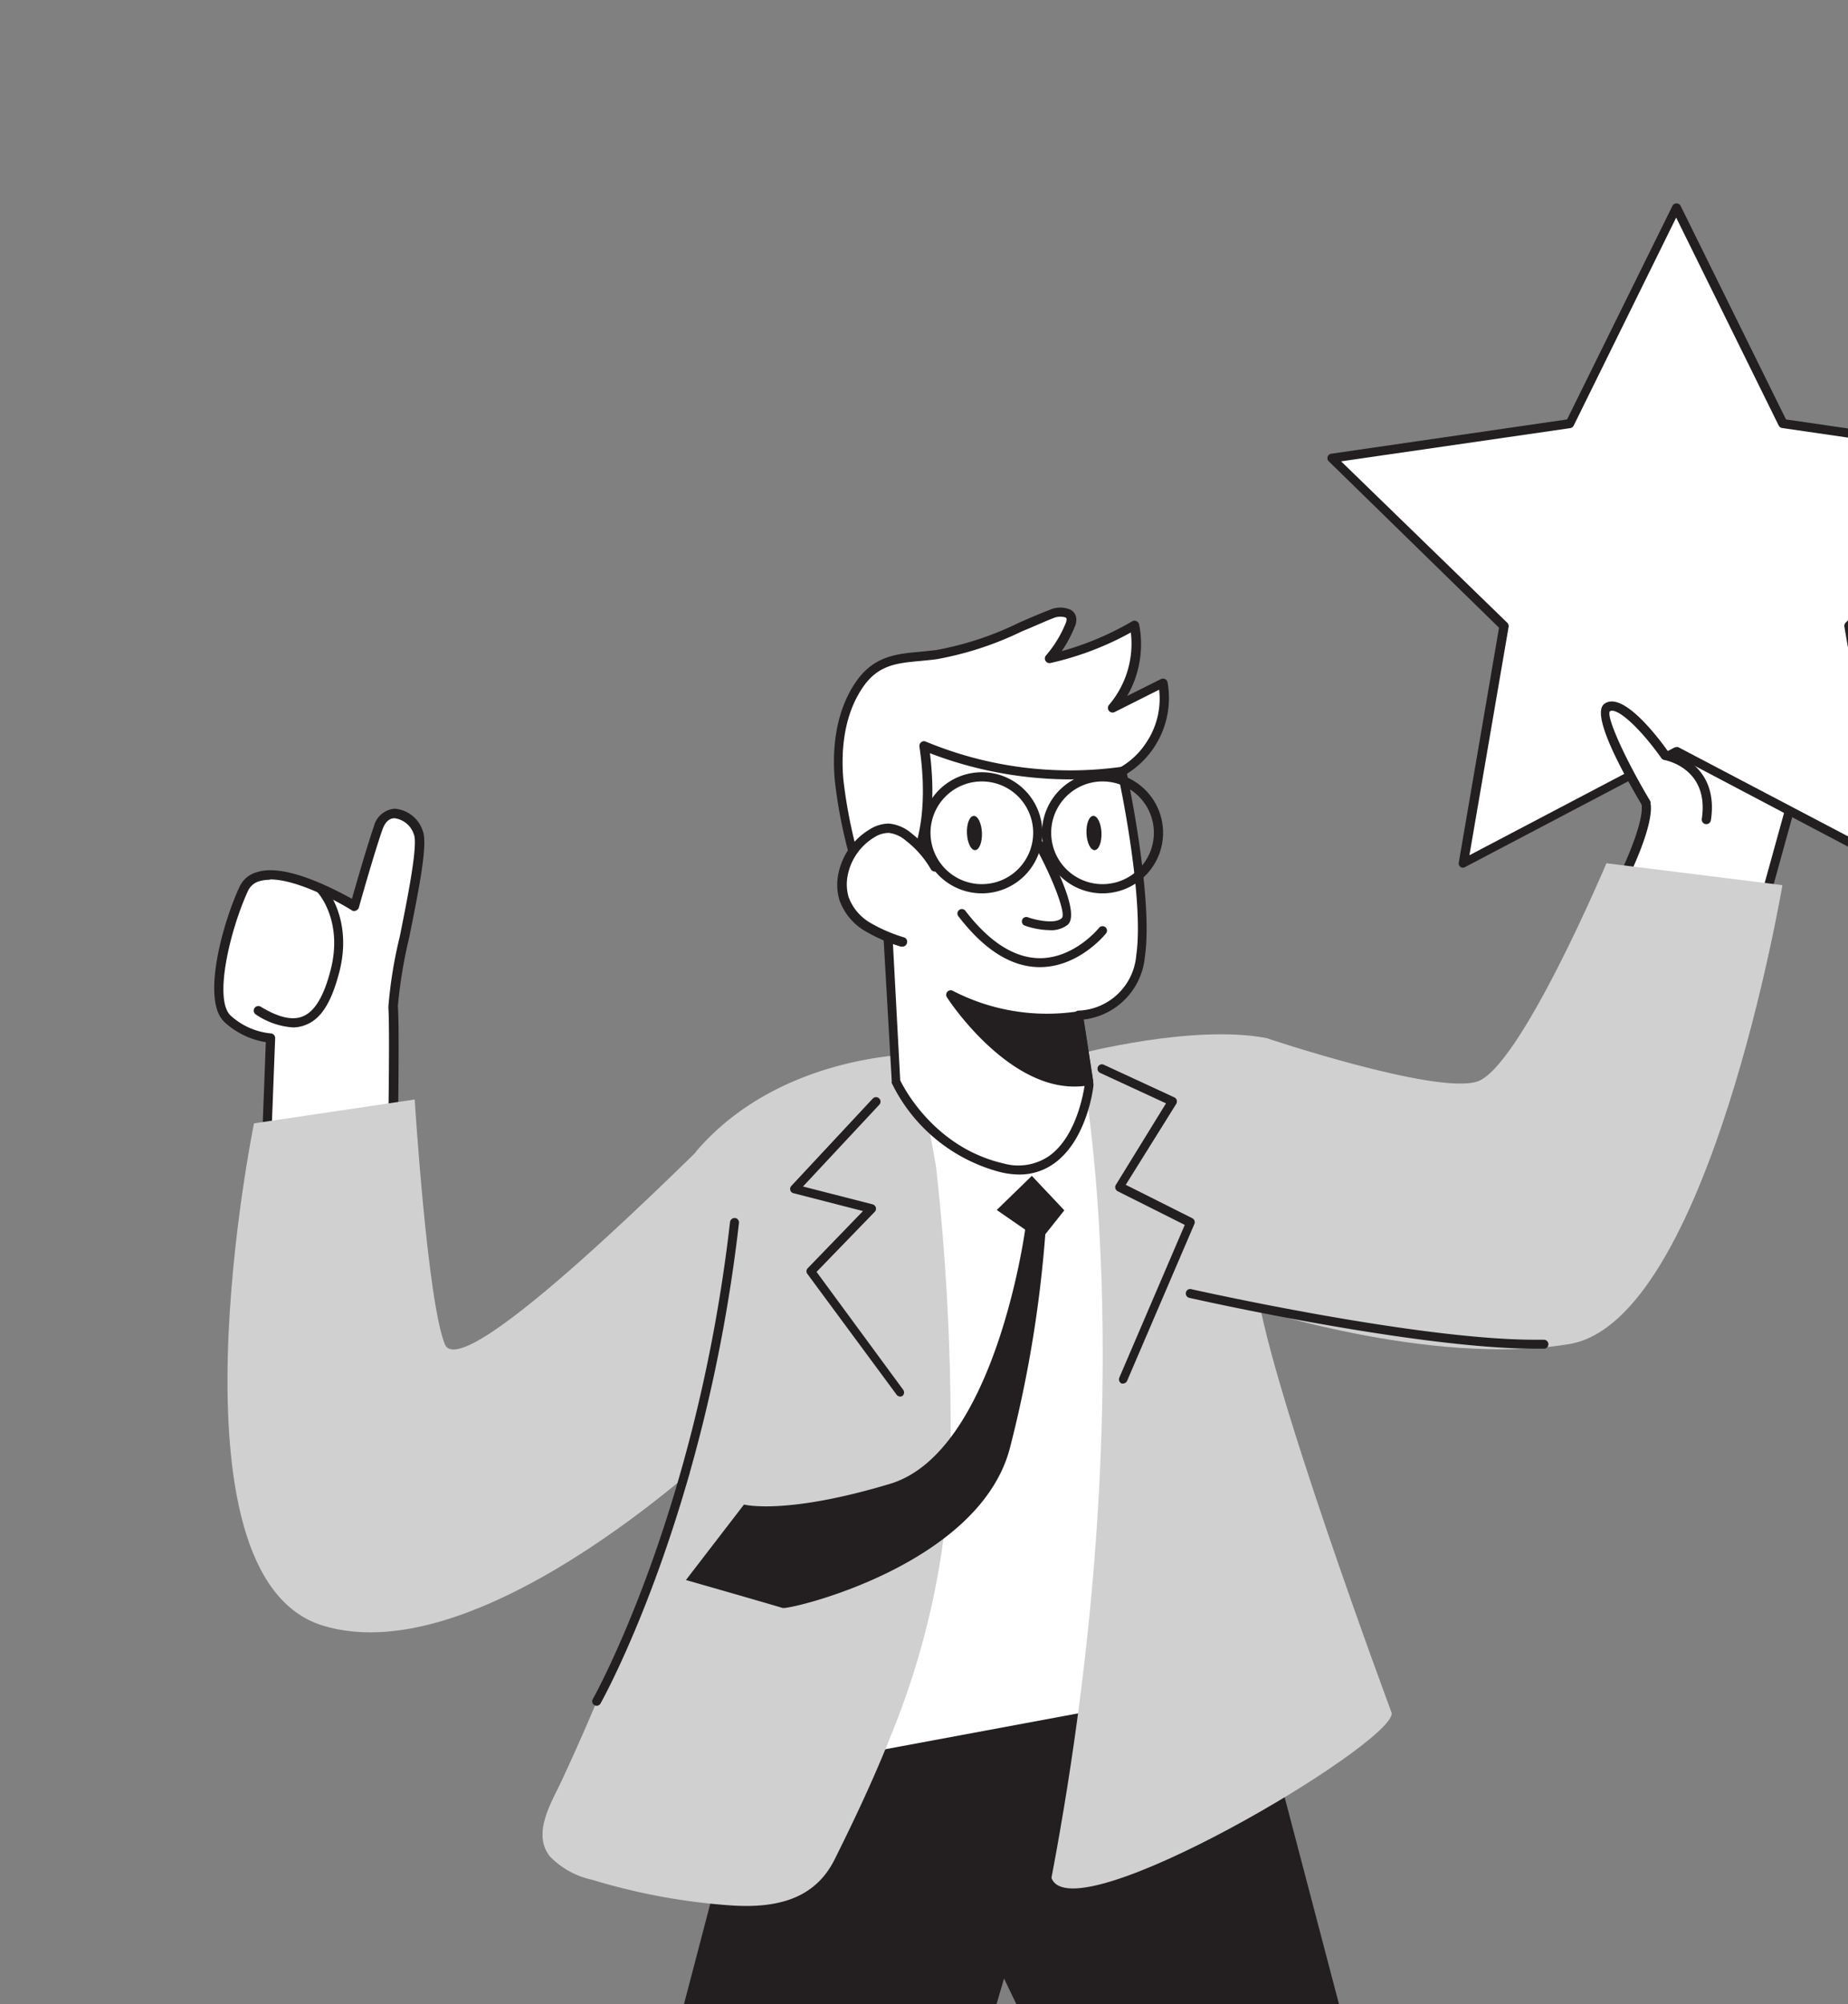 <svg xmlns="http://www.w3.org/2000/svg" xmlns:xlink="http://www.w3.org/1999/xlink" width="440" height="477" viewBox="0 0 440 477">
  <rect x="0" y="0" width="440" height="477" fill="#808080" stroke="none"/>
  <defs>
    <clipPath id="clip-path">
      <rect id="Rectangle_113" data-name="Rectangle 113" width="440" height="477" rx="25" transform="translate(1337 3042)" fill="#fafafa" stroke="#ededed" stroke-width="2" style="mix-blend-mode: multiply;isolation: isolate"/>
    </clipPath>
  </defs>
  <g id="Mask_Group_1" data-name="Mask Group 1" transform="translate(-1337 -3042)" clip-path="url(#clip-path)">
    <g id="_505_achievement_flatline" data-name="#505_achievement_flatline" transform="translate(1221.245 3054.287)">
      <path id="Path_67" data-name="Path 67" d="M267,131.624s6.377-12.5,5.378-17.58S269.742,93.7,269.742,93.7l41.9,3.89-13.477,48.616" transform="translate(235.28 64.821)" fill="#fff"/>
      <path id="Path_68" data-name="Path 68" d="M298.7,147.933h-.3a1.105,1.105,0,0,1-.765-1.339l13.116-47.383-39.2-3.635c.468,3.826,1.764,14.88,2.487,18.941.957,5.378-5.208,17.729-5.484,18.26a1.106,1.106,0,0,1-1.467.489,1.084,1.084,0,0,1-.489-1.467c1.7-3.4,5.974-13.031,5.293-17.006C271,109.733,269.3,95,269.239,94.364a1.105,1.105,0,0,1,.3-.893,1.127,1.127,0,0,1,.893-.319l41.793,3.933a1.169,1.169,0,0,1,.808.468,1.084,1.084,0,0,1,.149.914L299.722,147.1A1.084,1.084,0,0,1,298.7,147.933Z" transform="translate(234.7 64.199)" fill="#231f20"/>
      <path id="Path_69" data-name="Path 69" d="M151.122,180.75s.383-24.744,0-30.313,7.972-36.563,5.973-41.431-7.568-6.76-9.566-1.02-5.591,18.494-5.591,18.494S120,112.96,115.6,122.228s-8.5,26.508-3.869,30.909a17.622,17.622,0,0,0,10.246,4.634l-1.19,31.4Z" transform="translate(58.185 76.916)" fill="#fff"/>
      <path id="Path_70" data-name="Path 70" d="M121.38,190.961a1.148,1.148,0,0,1-.68-.234,1.042,1.042,0,0,1-.4-.893l1.148-30.377a18.9,18.9,0,0,1-9.864-4.8c-5.57-5.229-.3-23.83,3.614-32.184a6.377,6.377,0,0,1,4.252-3.507c6.781-2.126,18.622,4.251,22.512,6.377.978-3.465,3.614-12.606,5.208-17.2a5.57,5.57,0,0,1,4.932-4.252,7.653,7.653,0,0,1,6.7,5.229c1.19,2.934-.489,12.011-3.231,25.509a112.661,112.661,0,0,0-2.678,16.22c.4,5.57,0,29.4,0,30.42a1.063,1.063,0,0,1-.787,1.042l-30.335,8.5a.723.723,0,0,1-.383.149Zm1.063-70.15a8.844,8.844,0,0,0-2.445.319,4.252,4.252,0,0,0-2.806,2.36c-4.252,9.247-8.205,25.785-4.124,29.633a16.5,16.5,0,0,0,9.566,4.252,1.105,1.105,0,0,1,1.042,1.148l-1.148,29.888,28.1-7.865c0-4.252.34-24.51,0-29.421a105.655,105.655,0,0,1,2.721-16.815c1.849-9.183,4.379-21.747,3.359-24.276a5.591,5.591,0,0,0-4.613-3.869c-1.637,0-2.487,1.552-2.912,2.806-1.977,5.633-5.548,18.3-5.57,18.43a1.127,1.127,0,0,1-.659.723,1.063,1.063,0,0,1-.978,0c-.149-.17-11.9-7.4-19.536-7.4Zm29.272,60.648Z" transform="translate(57.593 76.293)" fill="#231f20"/>
      <path id="Path_71" data-name="Path 71" d="M184.662,235.749,155.05,348.776l74.1-4.889,16.411-55.8L271.436,341.8h66.388L297.306,187.6Z" transform="translate(109.251 170.53)" fill="#231f20"/>
      <path id="Path_72" data-name="Path 72" d="M276.66,284.381,166.8,304.874l27.316-162.26s55.929-11.224,69.449-11.224C274.959,131.3,276.66,284.381,276.66,284.381Z" transform="translate(122.479 107.251)" fill="#fff"/>
      <path id="Path_73" data-name="Path 73" d="M167.368,306.46a1.063,1.063,0,0,1-.744-.3,1.105,1.105,0,0,1-.319-.935l27.316-162.281a1.084,1.084,0,0,1,.85-.85c2.275-.468,56.184-11.245,69.661-11.245h0c2.423,0,8.12.128,11.862,77.548,1.828,37.839,2.275,76.187,2.3,76.528a1.084,1.084,0,0,1-.871,1.063L167.538,306.4ZM195.6,144.03,168.665,304.079l107.5-19.982c-.978-84.818-6.25-151.121-12.032-151.121C251.7,132.976,202.167,142.712,195.6,144.03Z" transform="translate(121.91 106.643)" fill="#231f20"/>
      <path id="Path_74" data-name="Path 74" d="M236.2,131.351c-1.637,1.063,3.146,24.68,3.423,26.806a565.078,565.078,0,0,1,3.486,64.517,190.618,190.618,0,0,1-13.924,70.15c-4.06,10.31-8.779,20.386-13.732,30.292s-14.689,11.607-25.063,10.863a148.8,148.8,0,0,1-32.716-6.1,19.578,19.578,0,0,1-10.012-5.569c-4.252-5.421.383-12.755,2.806-17.941,3.444-7.376,6.739-14.88,9.821-22.363,4.911-12.1,18.154-41.091,21.534-53.7,4.4-16.39-2.126-16.432-1.36-33.375.319-6.845.4-13.69.68-20.535.149-4.1-1.084-17.006,1.594-20.11C203.211,130.713,236.2,131.351,236.2,131.351Z" transform="translate(98.992 107.205)" fill="#d0d0d0"/>
      <path id="Path_75" data-name="Path 75" d="M254.086,130.041c.68.128-2.657,55.1-2.423,57.842,1.764,20.854,32.312,102.866,32.312,102.866,0,7.546-76.166,52.719-81.034,39.178,22.576-119.043,7.015-196.059,6.484-196.1C209.445,133.825,236.548,126.7,254.086,130.041Z" transform="translate(163.164 104.731)" fill="#d0d0d0"/>
      <path id="Path_76" data-name="Path 76" d="M244.352,145,236,153.12l6.76,4.677s-7.121,52.974-32.163,60.5-34.778,4.932-34.778,4.932L162,241.191s21.47,6.143,23,6.654,47.022-10.1,54.186-38.264a292.786,292.786,0,0,0,8.375-50.678l4.528-5.7Z" transform="translate(117.075 122.573)" fill="#231f20"/>
      <path id="Path_77" data-name="Path 77" d="M199.879,207.443a1.084,1.084,0,0,1-.85-.425L177.814,178.3a1.042,1.042,0,0,1,0-1.36l13.2-13.647-16.56-4.252a1.02,1.02,0,0,1-.744-.723,1.063,1.063,0,0,1,.255-1.02l19.366-20.769a1.068,1.068,0,1,1,1.552,1.467l-18.154,19.451,16.6,4.252a1.084,1.084,0,0,1,.744.744,1.042,1.042,0,0,1-.255,1.02l-13.86,14.306L200.6,205.848a1.063,1.063,0,0,1-.234,1.467A1,1,0,0,1,199.879,207.443Z" transform="translate(130.214 112.658)" fill="#231f20"/>
      <path id="Path_78" data-name="Path 78" d="M214.266,208.484a1.51,1.51,0,0,1-.425,0,1.084,1.084,0,0,1-.553-1.4L228.87,170.73l-15.986-8.014a1.169,1.169,0,0,1-.531-.659,1.084,1.084,0,0,1,.106-.85L224.406,141.8l-15.688-7.249a1.105,1.105,0,0,1-.531-1.424,1.063,1.063,0,0,1,1.424-.51l16.772,7.759a1.042,1.042,0,0,1,.574.659,1.127,1.127,0,0,1-.106.872l-12.032,19.281,15.837,7.95a1.063,1.063,0,0,1,.51,1.36L215.18,207.761A1.084,1.084,0,0,1,214.266,208.484Z" transform="translate(168.971 108.513)" fill="#231f20"/>
      <path id="Path_79" data-name="Path 79" d="M316.365,36.58l25.36,51.38,56.694,8.248-41.027,39.986,9.693,56.482-50.721-26.657-50.721,26.657,9.693-56.482L234.31,96.208,291,87.96Z" transform="translate(198.479 0.517)" fill="#fff"/>
      <path id="Path_80" data-name="Path 80" d="M367.608,194.255a.979.979,0,0,1-.489-.128l-50.232-26.466-50.232,26.4a1,1,0,0,1-1.105,0,1.042,1.042,0,0,1-.425-1.042l9.587-55.908-40.538-39.6a1.042,1.042,0,0,1-.276-1.084,1.084,1.084,0,0,1,.85-.723l56.163-8.163,25.105-50.87a1.105,1.105,0,0,1,1.913,0l25.105,50.87L399.2,95.7a1.084,1.084,0,0,1,.85.723,1.042,1.042,0,0,1-.276,1.084l-40.708,39.582L368.65,193a1.042,1.042,0,0,1-.425,1.042A.957.957,0,0,1,367.608,194.255Zm-50.721-28.719a.978.978,0,0,1,.489,0l48.893,25.679-9.332-54.356a1.127,1.127,0,0,1,.3-.957l39.433-38.391L342.1,89.582a1.105,1.105,0,0,1-.808-.6L316.887,39.5l-24.4,49.509a1.105,1.105,0,0,1-.808.6l-54.568,7.908,39.582,38.434a1.127,1.127,0,0,1,.3.957l-9.332,54.356,48.893-25.679a.978.978,0,0,1,.34-.042Z" transform="translate(197.956 0)" fill="#231f20"/>
      <path id="Path_81" data-name="Path 81" d="M229.792,151.6S269.65,164.994,279.875,162s30.909-52,30.909-52l41.9,5.208S335.209,218.86,301.962,224.43s-77.442-9.247-77.442-9.247Z" transform="translate(187.458 83.171)" fill="#d0d0d0"/>
      <path id="Path_82" data-name="Path 82" d="M183.956,144.942c-1.7-7.7-4-15.305-4.677-23.15s.383-16.156,4.825-22.639c4.783-6.973,10.884-6.165,18.239-7.121,9.757-1.275,18.473-6.165,27.529-9.693,1.722-.68,4.4-.829,4.719,1A3.062,3.062,0,0,1,234.273,85a28.952,28.952,0,0,1-4.825,7.95A71.3,71.3,0,0,0,249.6,85a23.532,23.532,0,0,1-5.208,19.727l11.968-5.995a20.173,20.173,0,0,1-15.093,23.107" transform="translate(136.316 51.502)" fill="#fff"/>
      <path id="Path_83" data-name="Path 83" d="M184.535,146.584a1.063,1.063,0,0,1-1.063-.85c-.446-2-.935-4-1.424-6.016a116.166,116.166,0,0,1-3.274-17.261c-.574-6.5-.17-15.816,5.017-23.383,4.252-6.165,9.609-6.675,15.327-7.185l3.678-.383a75.316,75.316,0,0,0,19.918-6.569c2.4-1.042,4.868-2.126,7.334-3.061a6.1,6.1,0,0,1,4.847,0,2.615,2.615,0,0,1,1.361,1.892,3.912,3.912,0,0,1-.383,2.253,30.139,30.139,0,0,1-3.061,5.718,70.322,70.322,0,0,0,16.815-7.121,1.042,1.042,0,0,1,1,0,1.106,1.106,0,0,1,.617.787,24.6,24.6,0,0,1-2.849,17.006l8.035-4.018a1.127,1.127,0,0,1,.978,0,1.084,1.084,0,0,1,.6.765,21.258,21.258,0,0,1-15.943,24.4,1.084,1.084,0,0,1-1.3-.85,1.127,1.127,0,0,1,.872-1.3,18.3,18.3,0,0,0,11.415-8.078A18.643,18.643,0,0,0,256,100.923l-10.629,5.336a1.105,1.105,0,0,1-1.318-1.7A22.512,22.512,0,0,0,249.265,87.3a72.128,72.128,0,0,1-19.132,7.27,1.105,1.105,0,0,1-1.084-1.786,27.636,27.636,0,0,0,4.677-7.631,2.425,2.425,0,0,0,.234-1.063.447.447,0,0,0-.255-.361,4.251,4.251,0,0,0-2.976.191c-2.423.935-4.889,2.126-7.249,3.04a77.823,77.823,0,0,1-20.535,6.717c-1.3.17-2.551.276-3.763.4-5.612.51-10.055.914-13.711,6.25-4.8,7.015-5.187,15.794-4.655,21.938a117.345,117.345,0,0,0,3.231,17.006c.489,2.126.978,4.039,1.445,6.058a1.105,1.105,0,0,1-.85,1.3Z" transform="translate(135.737 50.945)" fill="#231f20"/>
      <path id="Path_84" data-name="Path 84" d="M230.294,161.021l2.53,16.5s-2.593,24-20.726,19.791-25.36-20.556-25.36-20.556l-2.317-43.578s13.371-7.291,9.141-36.393a89.622,89.622,0,0,0,47.086,6.1s6.377,29.973,4.422,44a15.5,15.5,0,0,1-14.774,14.136Z" transform="translate(142.315 68.288)" fill="#fff"/>
      <path id="Path_85" data-name="Path 85" d="M216.724,199.467a19.725,19.725,0,0,1-4.252-.51,39.9,39.9,0,0,1-26.1-21.258.83.83,0,0,1,0-.383l-2.487-43.429a1.063,1.063,0,0,1,.574-1.02c.128,0,12.606-7.4,8.5-35.266a1.148,1.148,0,0,1,.446-1.042,1.042,1.042,0,0,1,1.127-.106A89.452,89.452,0,0,0,241,102.447a1.105,1.105,0,0,1,1.212.872c.255,1.212,6.484,30.313,4.422,44.386a16.56,16.56,0,0,1-14.6,14.88l2.36,15.327a1.4,1.4,0,0,1,0,.3c0,.51-1.509,13.052-9.4,18.643a14.072,14.072,0,0,1-8.269,2.615ZM188.388,177.04c.829,1.743,8.142,15.965,24.51,19.77a13.01,13.01,0,0,0,10.926-1.743c6.675-4.719,8.29-15.624,8.5-17.006l-2.508-16.347a1.063,1.063,0,0,1,.255-.872.978.978,0,0,1,.808-.383,14.349,14.349,0,0,0,13.711-13.2c1.786-12.266-3.1-37.35-4.252-42.515a93.726,93.726,0,0,1-44.875-5.548c3.04,24.808-6.76,33.375-9.353,35.181Z" transform="translate(141.705 67.787)" fill="#231f20"/>
      <path id="Path_86" data-name="Path 86" d="M203.222,107.94s8.5,15.794,6.016,18.175-9.1,0-9.1,0" transform="translate(160.012 80.852)" fill="#fff"/>
      <path id="Path_87" data-name="Path 87" d="M206.205,128.783a18.919,18.919,0,0,1-5.782-1.042,1.063,1.063,0,1,1,.7-2c1.531.553,6.377,1.743,8.014.17,1.042-.957-1.934-8.992-6.228-16.879a1.065,1.065,0,1,1,1.871-1.02c2.721,4.974,8.694,16.815,5.782,19.472a6.377,6.377,0,0,1-4.358,1.3Z" transform="translate(159.431 80.31)" fill="#231f20"/>
      <ellipse id="Ellipse_298" data-name="Ellipse 298" cx="1.786" cy="4.081" rx="1.786" ry="4.081" transform="matrix(0.999, -0.042, 0.042, 0.999, 345.808, 181.973)" fill="#231f20"/>
      <ellipse id="Ellipse_299" data-name="Ellipse 299" cx="1.786" cy="4.081" rx="1.786" ry="4.081" transform="matrix(0.999, -0.042, 0.042, 0.999, 374.268, 181.967)" fill="#231f20"/>
      <path id="Path_88" data-name="Path 88" d="M201.577,115.275a25.212,25.212,0,0,0-6.25-7.079,8.5,8.5,0,0,0-4.634-2.126,7.568,7.568,0,0,0-4,1.19,14.668,14.668,0,0,0-6.973,9.779,11.67,11.67,0,0,0,.213,5.676,12.946,12.946,0,0,0,5.655,6.8,39.029,39.029,0,0,0,8.248,3.571" transform="translate(136.743 78.747)" fill="#fff"/>
      <path id="Path_89" data-name="Path 89" d="M194.433,134.832h-.361a39.346,39.346,0,0,1-8.5-3.7,13.924,13.924,0,0,1-6.1-7.376,12.755,12.755,0,0,1-.255-6.228,15.943,15.943,0,0,1,7.525-10.629,8.5,8.5,0,0,1,4.57-1.339,9.651,9.651,0,0,1,5.272,2.275,26.4,26.4,0,0,1,6.5,7.4,1.1,1.1,0,1,1-1.892,1.105,23.533,23.533,0,0,0-5.952-6.76,7.546,7.546,0,0,0-4.018-1.807,6.483,6.483,0,0,0-3.4,1.02,13.69,13.69,0,0,0-6.377,9.056,10.948,10.948,0,0,0,.191,5.144,11.82,11.82,0,0,0,5.187,6.186,37.456,37.456,0,0,0,8.035,3.465,1.084,1.084,0,0,1,.68,1.382A1.063,1.063,0,0,1,194.433,134.832Z" transform="translate(136.149 78.173)" fill="#231f20"/>
      <path id="Path_90" data-name="Path 90" d="M222.121,129.657a49.572,49.572,0,0,1-30.441-5.017S207.2,148.491,224.5,145.132Z" transform="translate(150.488 99.652)" fill="#231f20"/>
      <path id="Path_91" data-name="Path 91" d="M221.61,147.133c-16.241,0-29.761-20.365-30.292-21.258a1.084,1.084,0,0,1,.106-1.3,1.042,1.042,0,0,1,1.275-.234,48.893,48.893,0,0,0,29.761,4.911,1.148,1.148,0,0,1,.829.17,1.084,1.084,0,0,1,.446.723l2.381,15.454a1.042,1.042,0,0,1-.829,1.212A19.447,19.447,0,0,1,221.61,147.133ZM195.485,128c4.783,6.1,16.177,18.537,28.336,17.006L221.7,131.636a50.508,50.508,0,0,1-26.211-3.784Z" transform="translate(149.893 99.182)" fill="#231f20"/>
      <path id="Path_92" data-name="Path 92" d="M202.773,128.635a14.413,14.413,0,1,1,14.413-14.413A14.413,14.413,0,0,1,202.773,128.635Zm0-26.636A12.223,12.223,0,1,0,215,114.223,12.223,12.223,0,0,0,202.773,102Z" transform="translate(146.75 71.699)" fill="#231f20"/>
      <path id="Path_93" data-name="Path 93" d="M216.293,128.635a14.413,14.413,0,1,1,14.413-14.413,14.413,14.413,0,0,1-14.413,14.413Zm0-26.636a12.223,12.223,0,1,0,12.223,12.223A12.223,12.223,0,0,0,216.293,102Z" transform="translate(161.971 71.699)" fill="#231f20"/>
      <path id="Path_94" data-name="Path 94" d="M212.013,128.948h0c-6.717,0-13.2-4.081-19.3-12.011a1.063,1.063,0,1,1,1.679-1.275c5.676,7.355,11.607,11.118,17.623,11.16h0c8.312,0,14.073-7.185,14.136-7.249a1.063,1.063,0,0,1,1.679,1.3C227.531,121.231,221.3,128.948,212.013,128.948Z" transform="translate(151.306 88.946)" fill="#231f20"/>
      <path id="Path_95" data-name="Path 95" d="M230.012,141.318c-7.546,7.249-63.433,63.773-67.621,53.357s-7.164-58.225-7.164-58.225l-38.264,5.676S94.9,249.775,133.268,261.636,230.012,217,230.012,217Z" transform="translate(59.267 112.947)" fill="#d0d0d0"/>
      <path id="Path_96" data-name="Path 96" d="M152.563,265.81a1,1,0,0,1-.531-.149,1.042,1.042,0,0,1-.383-1.445c.234-.425,24.723-44.131,32.673-113.558a1.105,1.105,0,0,1,1.19-.935,1.063,1.063,0,0,1,.935,1.169c-8.014,69.9-32.716,113.941-32.971,114.387A1.063,1.063,0,0,1,152.563,265.81Z" transform="translate(105.254 127.884)" fill="#231f20"/>
      <path id="Path_97" data-name="Path 97" d="M301.132,171.867c-28.592,0-81.778-11.968-82.31-12.1a1.063,1.063,0,0,1-.808-1.275,1.02,1.02,0,0,1,1.275-.786c.531.106,53.484,12.032,81.821,12.032h2.126a1.084,1.084,0,0,1,1.084,1.042,1.063,1.063,0,0,1-1.042,1.084Z" transform="translate(180.104 136.839)" fill="#231f20"/>
      <path id="Path_98" data-name="Path 98" d="M128.948,112.85s6.717,7.164,3.422,19.727-8.843,14.88-18.26,9.29" transform="translate(63.162 86.379)" fill="#fff"/>
      <path id="Path_99" data-name="Path 99" d="M122.963,146.452a17.751,17.751,0,0,1-8.843-3.061,1.092,1.092,0,1,1,1.127-1.871c4.252,2.572,7.525,3.316,9.991,2.317,2.849-1.148,5.017-4.719,6.632-10.948,3.082-11.777-2.912-18.409-3.167-18.686a1.105,1.105,0,0,1,0-1.552,1.063,1.063,0,0,1,1.531,0c.3.319,7.1,7.759,3.7,20.747-1.849,7.036-4.252,10.99-7.929,12.436A8.312,8.312,0,0,1,122.963,146.452Z" transform="translate(62.578 85.791)" fill="#231f20"/>
      <path id="Path_100" data-name="Path 100" d="M274.688,115.5s-12.266-20.641-9.268-22.746,9.97,5.931,13.818,11.373c0,0,11.8,2.126,9.821,15.263" transform="translate(232.97 63.367)" fill="#fff"/>
      <path id="Path_101" data-name="Path 101" d="M289.585,121.081h-.17a1.105,1.105,0,0,1-.914-1.254c1.807-11.947-8.5-13.945-8.928-14.009a1.127,1.127,0,0,1-.7-.446c-5.059-7.164-10.629-12.244-12.287-11.118-.787,1.424,3.593,11.2,9.587,21.258a1.105,1.105,0,0,1-.383,1.488,1.084,1.084,0,0,1-1.509-.383c-5.825-9.821-12.117-21.98-8.949-24.191,4.251-3.019,12.351,7.44,15.093,11.288,2.275.6,12.138,3.911,10.246,16.411a1.106,1.106,0,0,1-1.084.957Z" transform="translate(232.444 62.779)" fill="#231f20"/>
    </g>
  </g>
</svg>
